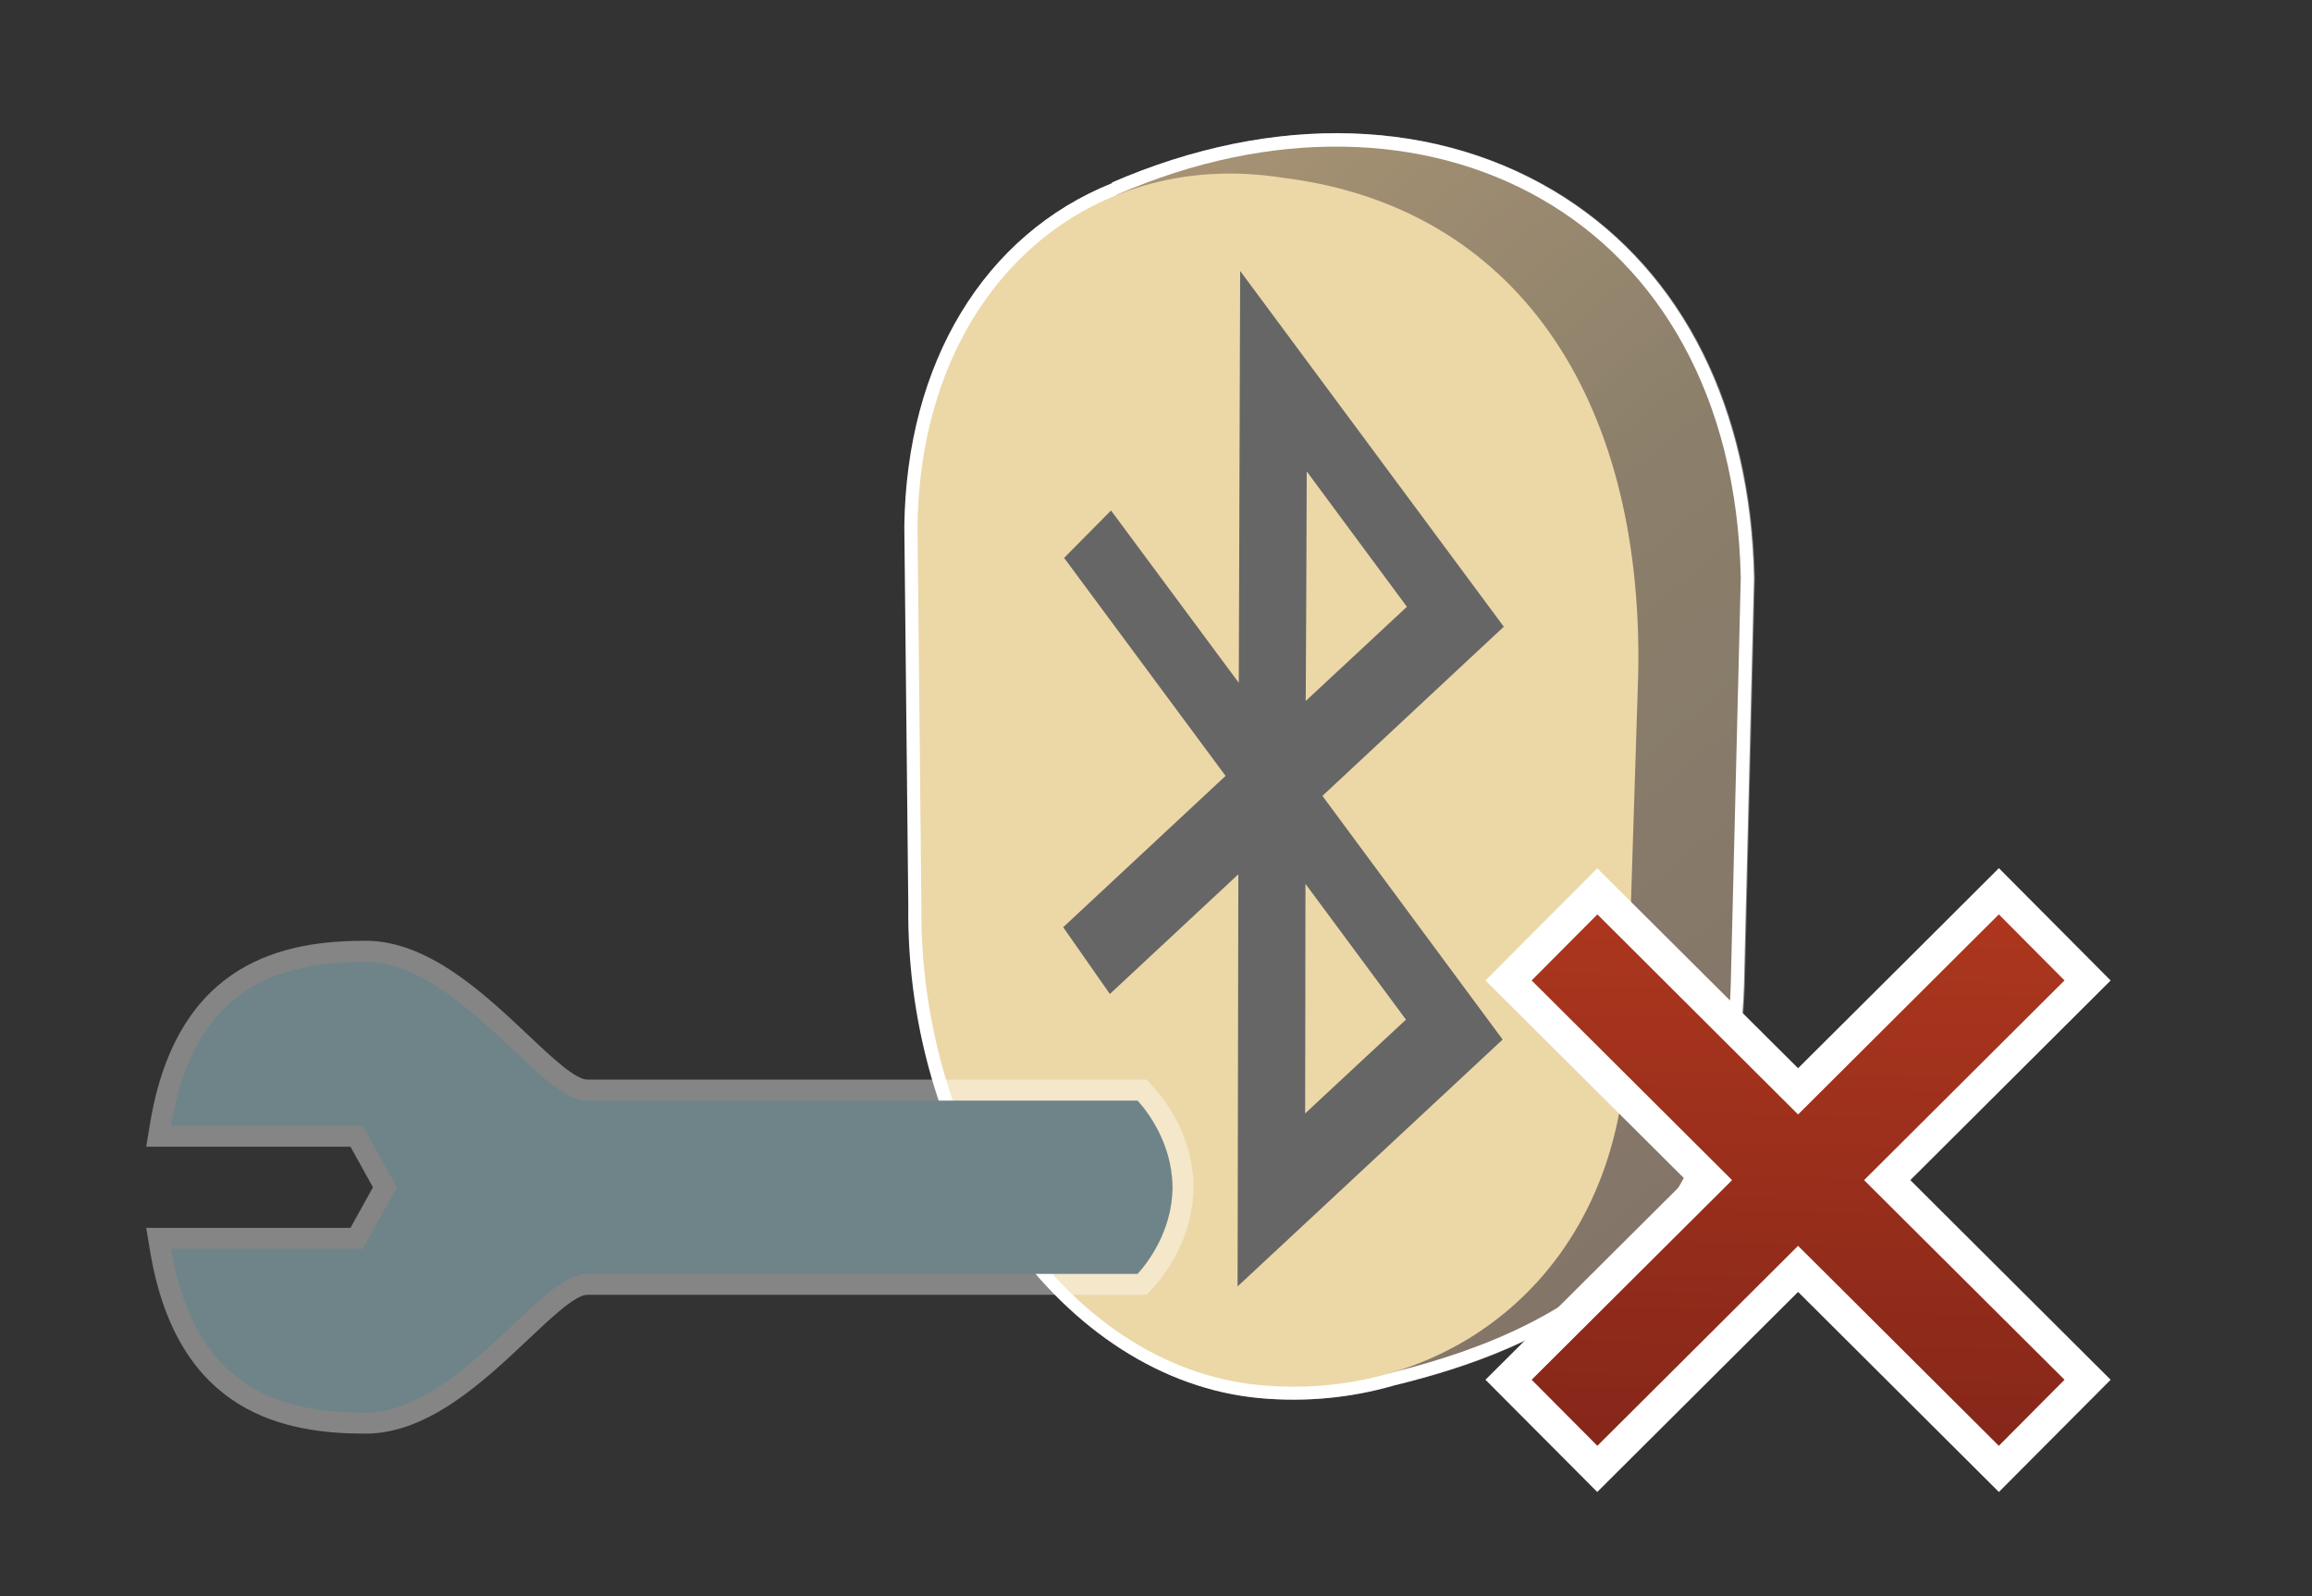 <?xml version="1.0" encoding="UTF-8"?>
<svg xmlns="http://www.w3.org/2000/svg" xmlns:xlink="http://www.w3.org/1999/xlink" contentScriptType="text/ecmascript" width="42" baseProfile="tiny" zoomAndPan="magnify" contentStyleType="text/css" viewBox="0 0 42 29" height="29" preserveAspectRatio="xMidYMid meet" version="1.1">
    <rect x="0" y="0" width="42" height="29" fill="#333333" stroke="none"/>
    <rect x="0.012" width="42" fill="none" y="0.004" height="29"/>
    <g>
        <g>
            <path fill="#ffffff" d="M 20.195 3.317 C 20.199 3.316 20.203 3.327 20.205 3.326 C 17.876 4.26 16.465 6.594 16.428 9.565 L 16.5 16.447 C 16.444 21.056 19.308 25.076 22.885 25.402 C 23.709 25.476 24.53 25.4 25.317 25.172 C 27.965 24.526 31.52 23.067 31.68 17.897 L 31.862 10.503 C 31.799 7.424 30.574 4.972 28.414 3.586 C 26.143 2.131 23.148 2.034 20.195 3.317 z "/>
            <g>
                <g>
                    <linearGradient x1="18.171" gradientTransform="matrix(1 0 0 1 0.138 -813.944)" y1="818.435" x2="31.681" gradientUnits="userSpaceOnUse" y2="834.535" xlink:type="simple" xlink:actuate="onLoad" id="XMLID_9_" xlink:show="other">
                        <stop stop-color="#704d18" offset="0"/>
                        <stop stop-color="#3e2a08" offset="0.5"/>
                        <stop stop-color="#311904" offset="1"/>
                    </linearGradient>
                    <path fill="url(#XMLID_9_)" d="M 20.292 3.536 C 25.884 1.103 31.486 3.863 31.623 10.498 L 31.441 17.889 C 31.293 22.713 28.162 24.352 24.628 25.084 L 20.292 3.536 z "/>
                    <path fill="#e0bc6c" d="M 23.313 3.231 C 27.498 3.75 29.86 7.179 29.76 12.251 L 29.551 18.829 C 29.498 23.109 26.33 25.476 22.905 25.167 C 19.291 24.837 16.686 20.729 16.738 16.443 L 16.668 9.568 C 16.718 5.29 19.708 2.659 23.313 3.231 z "/>
                    <path d="M 27.318 11.386 L 24.023 14.46 L 27.297 18.887 L 22.482 23.372 L 22.496 15.884 L 20.162 18.059 L 19.314 16.846 L 22.264 14.097 L 19.331 10.136 L 20.183 9.275 L 22.504 12.406 L 22.529 4.923 L 27.318 11.386 z M 23.738 8.564 C 23.734 10.023 23.728 11.302 23.72 12.735 C 24.549 11.967 25.324 11.241 25.558 11.024 C 25.127 10.442 24.52 9.622 23.738 8.564 M 25.541 18.525 C 25.309 18.211 24.537 17.168 23.715 16.058 C 23.713 17.494 23.713 18.773 23.709 20.23 C 24.496 19.498 25.105 18.928 25.541 18.525 "/>
                </g>
            </g>
        </g>
    </g>
    <path fill="#ffffff" d="M 20.212 3.317 C 20.216 3.316 20.22 3.327 20.222 3.326 C 17.893 4.26 16.482 6.594 16.445 9.565 L 16.517 16.447 C 16.461 21.056 19.325 25.076 22.902 25.402 C 23.726 25.476 24.547 25.4 25.334 25.172 C 27.982 24.526 31.537 23.067 31.697 17.897 L 31.879 10.503 C 31.816 7.424 30.59 4.972 28.43 3.586 C 26.16 2.131 23.166 2.034 20.212 3.317 z " fill-opacity="0.4"/>
    <g>
        <path fill="#ffffff" d="M 6.642 17.092 C 5.203 17.092 3.23 17.434 2.73 20.387 L 2.656 20.834 C 2.656 20.834 5.973 20.834 6.367 20.834 C 6.484 21.047 6.663 21.367 6.775 21.572 C 6.662 21.775 6.484 22.095 6.367 22.308 C 5.973 22.308 2.656 22.308 2.656 22.308 L 2.73 22.752 C 3.23 25.707 5.203 26.047 6.642 26.047 C 7.777 26.047 8.788 25.099 9.601 24.33 C 10.04 23.916 10.455 23.524 10.674 23.524 L 20.833 23.524 L 20.945 23.399 C 21.165 23.162 21.669 22.504 21.682 21.586 L 21.682 21.556 C 21.671 20.633 21.165 19.98 20.945 19.74 L 20.833 19.615 L 10.674 19.615 C 10.454 19.615 10.04 19.226 9.602 18.812 C 8.789 18.045 7.777 17.092 6.642 17.092 z " fill-opacity="0.4"/>
        <path fill="#6e8489" d="M 21.301 21.57 C 21.301 21.566 21.303 21.562 21.303 21.56 L 21.3 21.56 C 21.29 20.756 20.832 20.179 20.665 19.996 C 20.45 19.996 10.675 19.996 10.675 19.996 C 10.303 19.996 9.899 19.615 9.338 19.09 C 8.577 18.371 7.625 17.475 6.641 17.475 C 5.043 17.475 3.531 17.944 3.107 20.453 C 3.708 20.453 6.59 20.453 6.59 20.453 L 7.209 21.571 L 6.59 22.689 C 6.59 22.689 3.707 22.689 3.107 22.689 C 3.532 25.197 5.044 25.666 6.641 25.666 C 7.625 25.666 8.576 24.771 9.338 24.053 C 9.899 23.526 10.303 23.145 10.675 23.145 C 10.675 23.145 20.45 23.145 20.665 23.145 C 20.833 22.961 21.292 22.383 21.3 21.582 L 21.303 21.582 C 21.303 21.578 21.301 21.574 21.301 21.57 z "/>
    </g>
    <g>
        <path fill="#ffffff" d="M 32.664 19.408 C 32.008 18.756 29.016 15.775 29.016 15.775 L 26.985 17.814 C 26.985 17.814 29.965 20.783 30.627 21.441 C 29.967 22.097 26.985 25.068 26.985 25.068 L 29.016 27.107 C 29.016 27.107 32.008 24.127 32.664 23.472 C 33.32 24.125 36.312 27.107 36.312 27.107 L 38.342 25.068 C 38.342 25.068 35.363 22.097 34.703 21.441 C 35.362 20.783 38.342 17.814 38.342 17.814 L 36.312 15.773 C 36.313 15.775 33.32 18.756 32.664 19.408 z "/>
        <linearGradient x1="32.792" y1="15.64" x2="32.539" gradientUnits="userSpaceOnUse" y2="27.158" xlink:type="simple" xlink:actuate="onLoad" id="XMLID_10_" xlink:show="other">
            <stop stop-color="#b0381e" offset="0"/>
            <stop stop-color="#822519" offset="1"/>
        </linearGradient>
        <polygon fill="url(#XMLID_10_)" points="37.504,17.813 36.311,16.613 32.664,20.248 29.018,16.613 27.824,17.813 31.465,21.441    27.824,25.068 29.018,26.268 32.664,22.635 36.311,26.268 37.504,25.068 33.863,21.441  "/>
    </g>
</svg>
